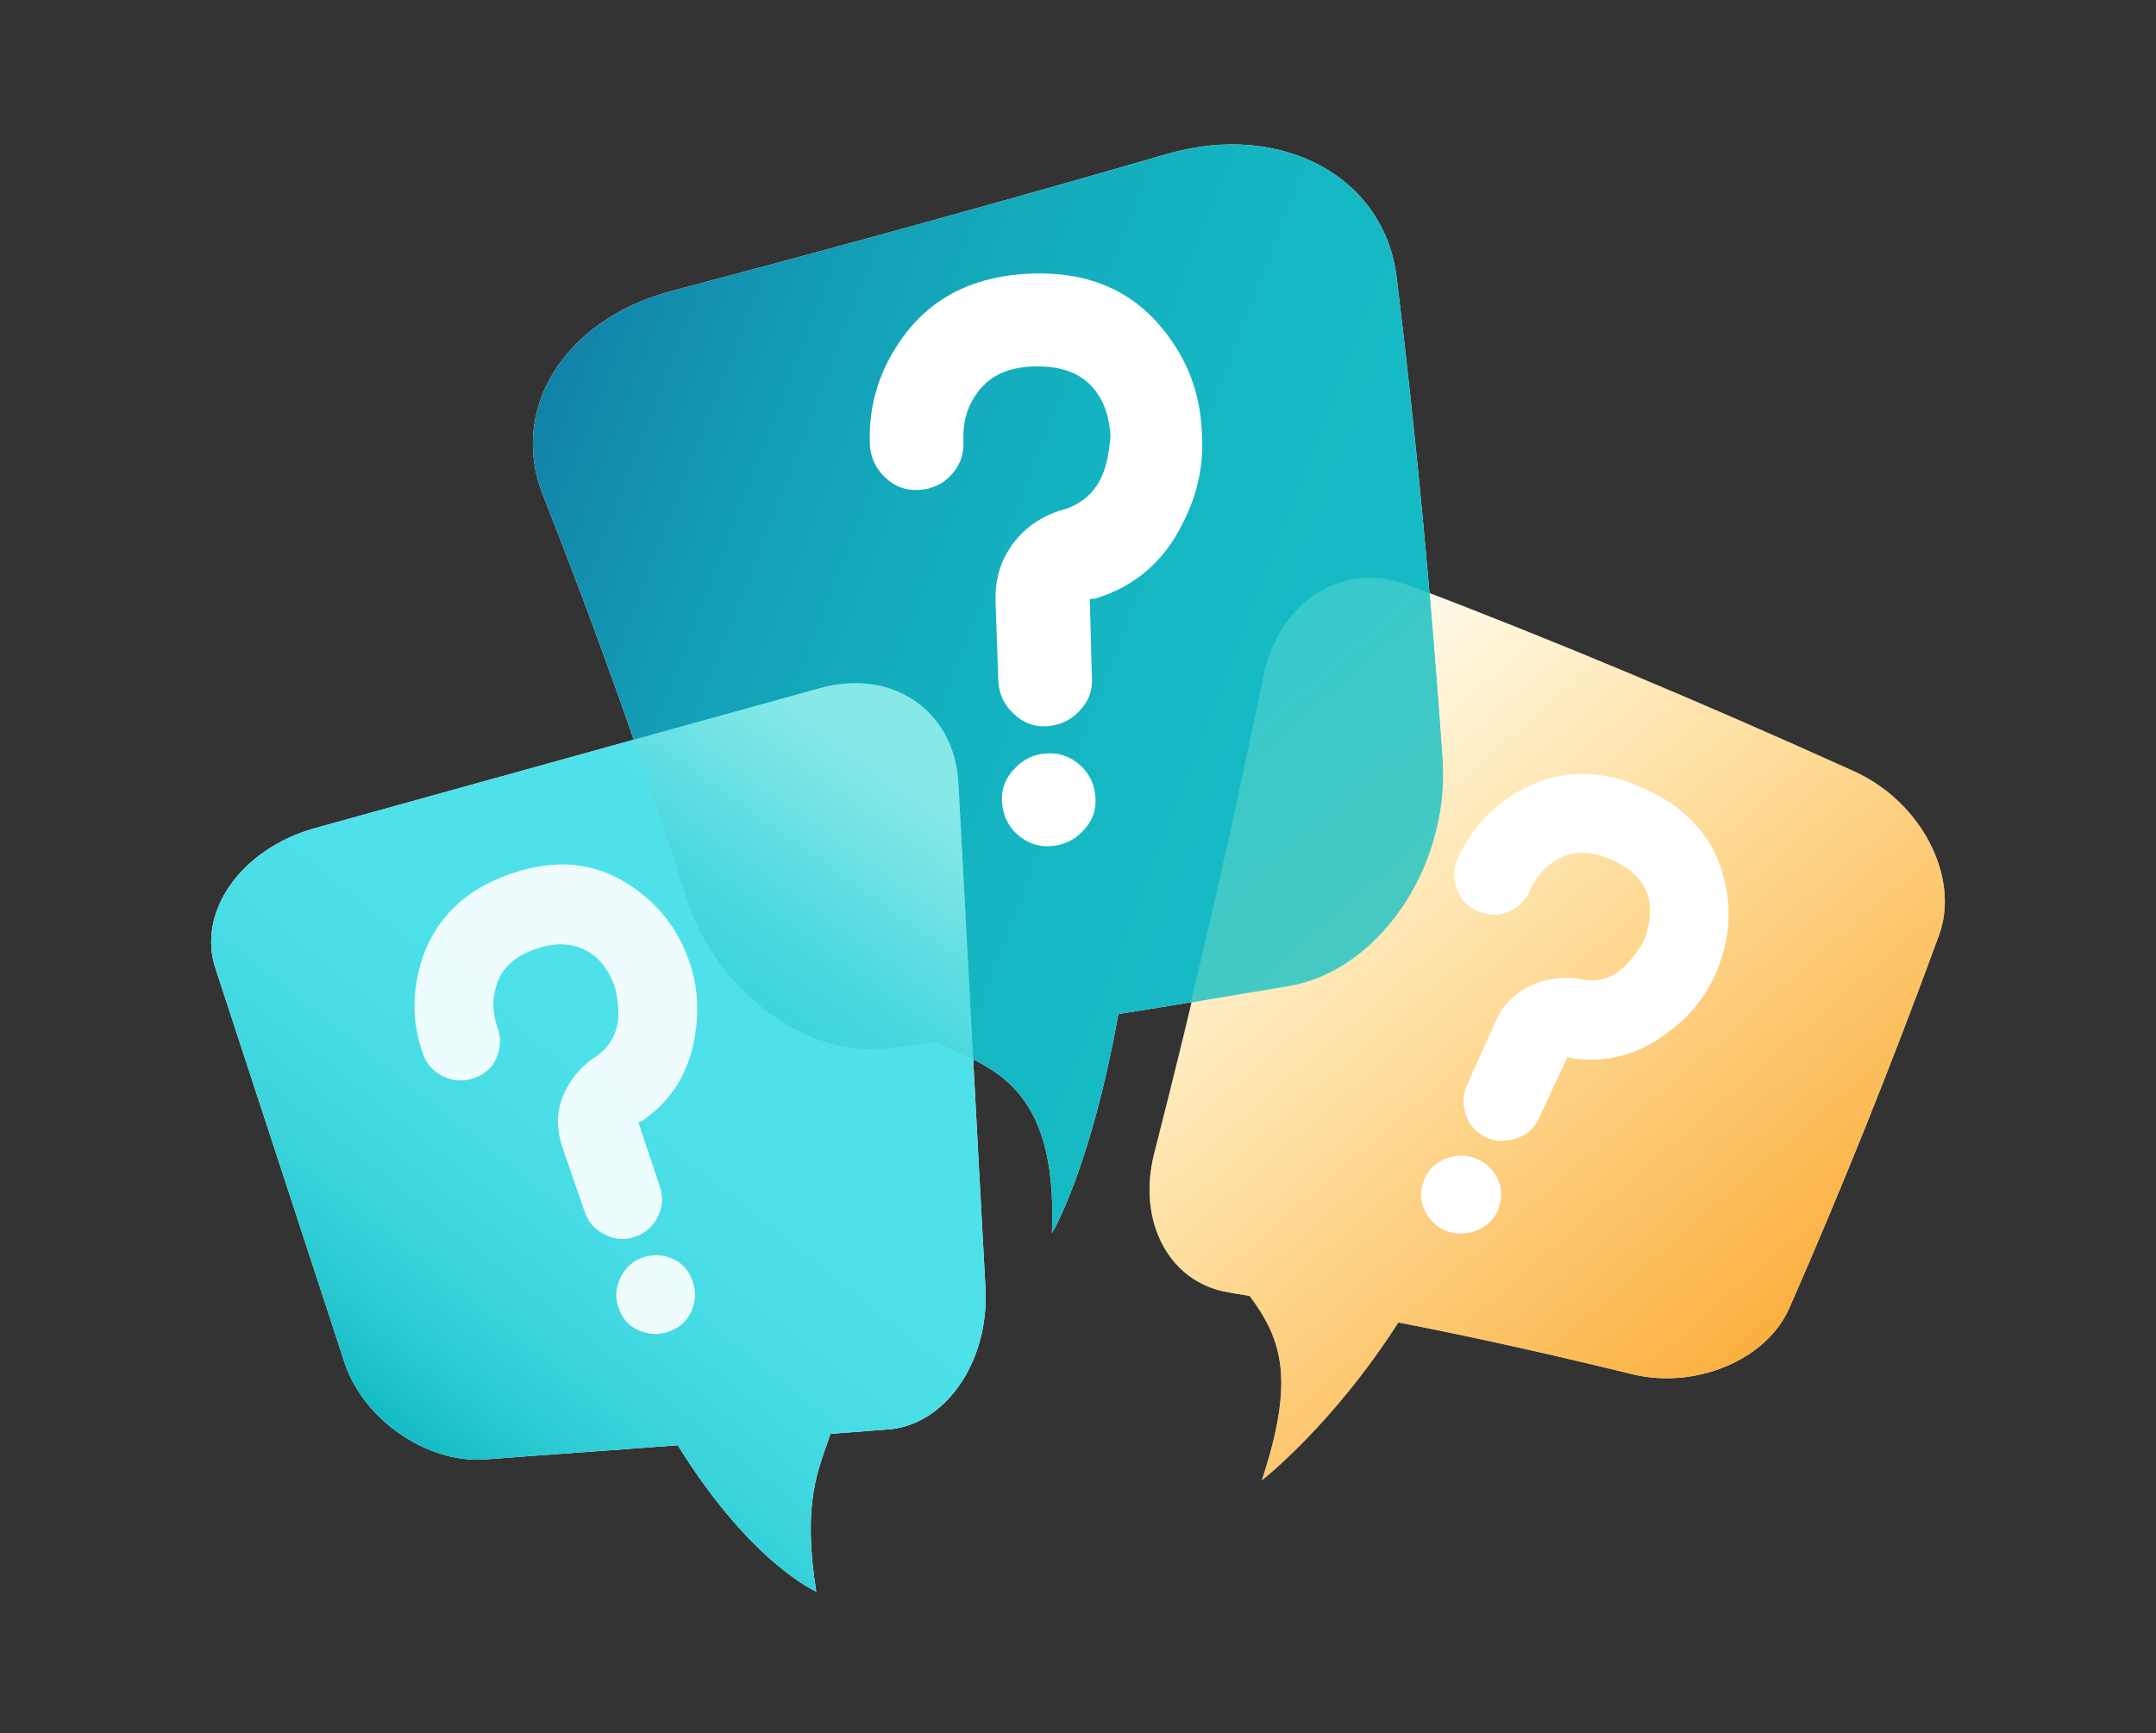 <svg width="194" height="156" viewBox="0 0 194 156" fill="none" xmlns="http://www.w3.org/2000/svg">
<rect x="0" y="0" width="194" height="156" fill="#333333" stroke="none"/>
<path d="M73.706 61.961C58.541 66.138 43.375 70.379 28.274 74.556C21.655 76.419 17.671 82.138 19.406 87.215C23.262 99.039 27.182 110.927 31.037 122.751C32.772 127.828 38.427 131.683 43.568 131.362C49.352 130.912 55.135 130.526 60.983 130.077C67.602 140.744 73.449 143.25 73.449 143.25C72.164 135.153 73.642 132.262 74.734 129.049C76.405 128.92 78.14 128.791 79.811 128.663C85.016 128.342 89 122.622 88.679 116.004C87.844 100.838 87.073 85.673 86.237 70.507C85.916 63.953 80.261 60.097 73.706 61.961Z" fill="white"/>
<path d="M129.805 68.451C128.777 53.735 127.427 39.277 125.692 25.139C124.664 15.822 115.218 10.938 105.129 13.829C89.835 18.263 74.862 22.376 60.275 26.232C50.636 28.866 45.752 36.963 48.901 44.675C53.592 56.563 57.962 68.772 61.882 81.174C64.581 89.207 72.549 95.312 80.003 94.348C81.417 94.155 82.831 93.962 84.245 93.769C88.871 96.083 95.233 97.304 94.655 110.991C94.655 110.991 98.125 105.272 100.631 91.263C105.643 90.492 110.784 89.593 115.925 88.693C123.957 87.408 130.383 78.154 129.805 68.451Z" fill="white"/>
<path d="M126.721 52.643C139.895 57.655 153.196 63.246 166.82 69.415C172.924 72.178 176.395 78.99 174.467 84.195C170.161 95.954 165.663 107.136 160.972 117.803C158.851 122.494 152.49 125 147.027 123.715C139.895 121.98 132.826 120.373 125.822 119.024C119.91 128.277 113.548 133.225 113.548 133.225C116.504 124.229 115.411 120.63 112.455 116.646C111.813 116.518 111.234 116.453 110.592 116.325C105.258 115.489 102.302 110.027 103.844 103.858C107.379 90.107 110.656 75.776 113.741 60.932C115.026 54.185 120.874 50.329 126.721 52.643Z" fill="white"/>
<path d="M129.805 68.451C128.777 53.735 127.427 39.277 125.692 25.139C124.664 15.822 115.218 10.938 105.129 13.829C89.835 18.263 74.862 22.376 60.275 26.232C50.636 28.866 45.752 36.963 48.901 44.675C53.592 56.563 57.962 68.772 61.882 81.174C64.581 89.207 72.549 95.312 80.003 94.348C81.417 94.155 82.831 93.962 84.245 93.769C88.871 96.083 95.233 97.304 94.655 110.991C94.655 110.991 98.125 105.272 100.631 91.263C105.643 90.492 110.784 89.593 115.925 88.693C123.957 87.408 130.383 78.154 129.805 68.451Z" fill="url(#paint0_linear)"/>
<path d="M73.706 61.961C58.541 66.138 43.375 70.379 28.274 74.556C21.655 76.419 17.671 82.138 19.406 87.215C23.262 99.039 27.182 110.927 31.037 122.751C32.772 127.828 38.427 131.683 43.568 131.362C49.352 130.912 55.135 130.526 60.983 130.077C67.602 140.744 73.449 143.25 73.449 143.25C72.164 135.153 73.642 132.262 74.734 129.049C76.405 128.92 78.14 128.791 79.811 128.663C85.016 128.342 89 122.622 88.679 116.004C87.844 100.838 87.073 85.673 86.237 70.507C85.916 63.953 80.261 60.097 73.706 61.961Z" fill="url(#paint1_linear)"/>
<path d="M86.237 70.571C85.916 63.953 80.261 60.097 73.707 61.961C68.116 63.503 62.59 65.045 56.999 66.587C58.67 71.407 60.341 76.291 61.883 81.174C64.582 89.207 72.55 95.312 80.004 94.348C81.418 94.155 82.832 93.962 84.245 93.769C85.274 94.284 86.43 94.798 87.523 95.312C87.137 87.086 86.687 78.797 86.237 70.571Z" fill="url(#paint2_linear)"/>
<path d="M126.721 52.643C139.895 57.655 153.196 63.246 166.82 69.415C172.924 72.178 176.395 78.99 174.467 84.195C170.161 95.954 165.663 107.136 160.972 117.803C158.851 122.494 152.49 125 147.027 123.715C139.895 121.98 132.826 120.373 125.822 119.024C119.91 128.277 113.548 133.225 113.548 133.225C116.504 124.229 115.411 120.63 112.455 116.646C111.813 116.518 111.234 116.453 110.592 116.325C105.258 115.489 102.302 110.027 103.844 103.858C107.379 90.107 110.656 75.776 113.741 60.932C115.026 54.185 120.874 50.329 126.721 52.643Z" fill="url(#paint3_linear)"/>
<path opacity="0.82" d="M113.677 60.868C111.62 70.893 109.435 80.725 107.122 90.235C110.078 89.721 112.97 89.271 115.99 88.757C123.958 87.408 130.384 78.154 129.806 68.515C129.485 63.439 129.035 58.426 128.649 53.414C128.007 53.157 127.428 52.9 126.786 52.707C120.874 50.33 115.026 54.185 113.677 60.868Z" fill="#3ECCCD"/>
<path fill-rule="evenodd" clip-rule="evenodd" d="M98.575 53.864C102.173 52.771 104.808 50.458 106.479 46.988C107.7 44.546 108.342 41.975 108.15 39.019C108.021 35.357 106.8 32.208 104.487 29.445C101.659 26.039 97.739 24.432 92.727 24.625C87.779 24.818 83.924 26.681 81.289 30.28C79.168 33.172 78.14 36.385 78.269 39.983C78.333 41.14 78.783 42.168 79.618 42.939C80.453 43.775 81.482 44.16 82.638 44.096C83.859 44.032 84.823 43.582 85.594 42.747C86.365 41.911 86.751 40.883 86.687 39.791C86.622 38.184 86.944 36.835 87.715 35.678C88.807 33.943 90.542 33.043 93.048 32.979C95.683 32.915 97.547 33.686 98.703 35.357C99.475 36.449 99.86 37.798 99.924 39.341C99.796 40.626 99.603 41.654 99.346 42.361C98.768 44.032 97.611 45.188 96.004 45.767C94.269 46.217 92.791 47.052 91.635 48.337C90.221 49.944 89.514 51.807 89.578 54.121L89.835 61.318C89.9 62.474 90.35 63.438 91.185 64.21C92.02 65.045 93.048 65.43 94.141 65.366C95.297 65.302 96.326 64.852 97.097 64.017C97.932 63.181 98.318 62.153 98.254 61.061L98.061 53.928H97.996L98.575 53.864ZM94.462 76.162C95.619 76.098 96.647 75.648 97.418 74.812C98.254 73.977 98.639 73.013 98.575 71.856C98.51 70.635 98.061 69.672 97.225 68.9C96.39 68.129 95.362 67.744 94.205 67.808C93.048 67.872 92.085 68.322 91.313 69.158C90.478 69.993 90.092 71.021 90.157 72.114C90.221 73.335 90.671 74.298 91.506 75.07C92.342 75.841 93.37 76.226 94.462 76.162Z" fill="white"/>
<g opacity="0.9">
<path fill-rule="evenodd" clip-rule="evenodd" d="M57.834 100.838C60.469 99.039 62.011 96.468 62.525 93.255C62.911 90.942 62.782 88.629 62.011 86.508C60.983 83.552 59.184 81.303 56.613 79.632C53.465 77.576 49.93 77.254 45.882 78.668C41.898 80.082 39.327 82.524 38.042 86.122C37.078 89.014 37.014 91.906 38.042 94.797C38.363 95.761 38.942 96.404 39.841 96.854C40.741 97.304 41.641 97.368 42.605 97.047C43.569 96.725 44.275 96.147 44.661 95.247C45.047 94.348 45.111 93.448 44.789 92.548C44.34 91.263 44.275 90.042 44.597 88.95C44.982 87.279 46.203 86.122 48.195 85.415C50.252 84.709 51.987 84.901 53.336 85.93C54.236 86.572 54.878 87.6 55.328 88.821C55.585 89.85 55.65 90.749 55.65 91.392C55.585 92.934 54.943 94.091 53.786 94.99C52.501 95.761 51.537 96.854 50.894 98.139C50.059 99.746 49.995 101.481 50.637 103.344L52.629 109.128C52.951 110.027 53.529 110.67 54.429 111.12C55.328 111.569 56.228 111.634 57.127 111.312C58.091 110.991 58.734 110.413 59.184 109.513C59.634 108.614 59.698 107.714 59.377 106.814L57.449 101.031H57.385L57.834 100.838ZM60.148 119.859C61.112 119.538 61.754 118.959 62.204 118.06C62.59 117.16 62.654 116.26 62.333 115.361C62.011 114.397 61.433 113.69 60.533 113.305C59.698 112.919 58.798 112.855 57.834 113.176C56.935 113.497 56.292 114.076 55.842 114.975C55.392 115.875 55.328 116.775 55.65 117.674C55.971 118.638 56.549 119.345 57.449 119.731C58.349 120.116 59.248 120.18 60.148 119.859Z" fill="white"/>
</g>
<path fill-rule="evenodd" clip-rule="evenodd" d="M141.437 95.248C144.586 95.697 147.477 94.926 150.048 92.934C151.976 91.585 153.389 89.785 154.353 87.729C155.574 84.901 155.896 82.01 155.124 79.054C154.225 75.391 151.783 72.692 147.927 70.957C144.136 69.222 140.473 69.222 137.132 70.957C134.433 72.371 132.441 74.491 131.155 77.255C130.77 78.154 130.77 79.118 131.091 80.018C131.412 80.917 132.055 81.624 132.955 82.01C133.918 82.395 134.818 82.46 135.718 82.074C136.617 81.689 137.26 81.046 137.646 80.21C138.16 78.99 138.995 78.026 139.959 77.447C141.437 76.548 143.108 76.548 145.036 77.383C147.028 78.283 148.184 79.568 148.441 81.303C148.57 82.395 148.377 83.552 147.863 84.773C147.349 85.673 146.771 86.379 146.321 86.829C145.293 87.922 144.007 88.372 142.529 88.179C141.051 87.858 139.573 87.986 138.224 88.5C136.553 89.143 135.268 90.299 134.497 92.099L131.991 97.689C131.605 98.589 131.605 99.489 131.926 100.388C132.248 101.352 132.89 101.995 133.726 102.38C134.625 102.766 135.589 102.766 136.489 102.445C137.453 102.123 138.095 101.481 138.481 100.645L141.044 95.135L141.437 95.248ZM129.999 110.734C130.898 111.12 131.862 111.12 132.762 110.798C133.726 110.413 134.368 109.835 134.754 108.999C135.139 108.035 135.204 107.136 134.818 106.236C134.433 105.336 133.79 104.694 132.89 104.308C131.991 103.923 131.091 103.923 130.191 104.244C129.227 104.565 128.585 105.208 128.199 106.043C127.814 107.007 127.749 107.907 128.135 108.806C128.521 109.706 129.163 110.349 129.999 110.734Z" fill="white"/>
<defs>
<linearGradient id="paint0_linear" x1="32.407" y1="79.101" x2="115.746" y2="111.364" gradientUnits="userSpaceOnUse">
<stop stop-color="#1283A8"/>
<stop offset="0.036" stop-color="#1288AB"/>
<stop offset="0.235" stop-color="#139FB6"/>
<stop offset="0.449" stop-color="#14AFBF"/>
<stop offset="0.688" stop-color="#15B9C3"/>
<stop offset="1" stop-color="#15BCC5"/>
</linearGradient>
<linearGradient id="paint1_linear" x1="47.994" y1="36.774" x2="-1.463" y2="99.026" gradientUnits="userSpaceOnUse">
<stop stop-color="#50E2EA"/>
<stop offset="0.5" stop-color="#4EE1E9"/>
<stop offset="0.68" stop-color="#47DCE5"/>
<stop offset="0.808" stop-color="#3CD5DD"/>
<stop offset="0.911" stop-color="#2BCAD3"/>
<stop offset="1" stop-color="#15BCC5"/>
</linearGradient>
<linearGradient id="paint2_linear" x1="79.153" y1="98.667" x2="97.037" y2="73.436" gradientUnits="userSpaceOnUse">
<stop stop-color="#15BCC5" stop-opacity="0.3"/>
<stop offset="0.152" stop-color="#37C9D0" stop-opacity="0.434"/>
<stop offset="0.337" stop-color="#5AD7DA" stop-opacity="0.595"/>
<stop offset="0.511" stop-color="#73E0E2" stop-opacity="0.748"/>
<stop offset="0.67" stop-color="#82E6E6" stop-opacity="0.887"/>
<stop offset="0.799" stop-color="#87E8E8"/>
</linearGradient>
<linearGradient id="paint3_linear" x1="83.4" y1="82.663" x2="134.523" y2="141.452" gradientUnits="userSpaceOnUse">
<stop stop-color="#FECB22" stop-opacity="0.01"/>
<stop offset="0.207" stop-color="#FDC22C" stop-opacity="0.207"/>
<stop offset="0.644" stop-color="#FCB53B" stop-opacity="0.644"/>
<stop offset="1" stop-color="#FBB040"/>
</linearGradient>
</defs>
</svg>
